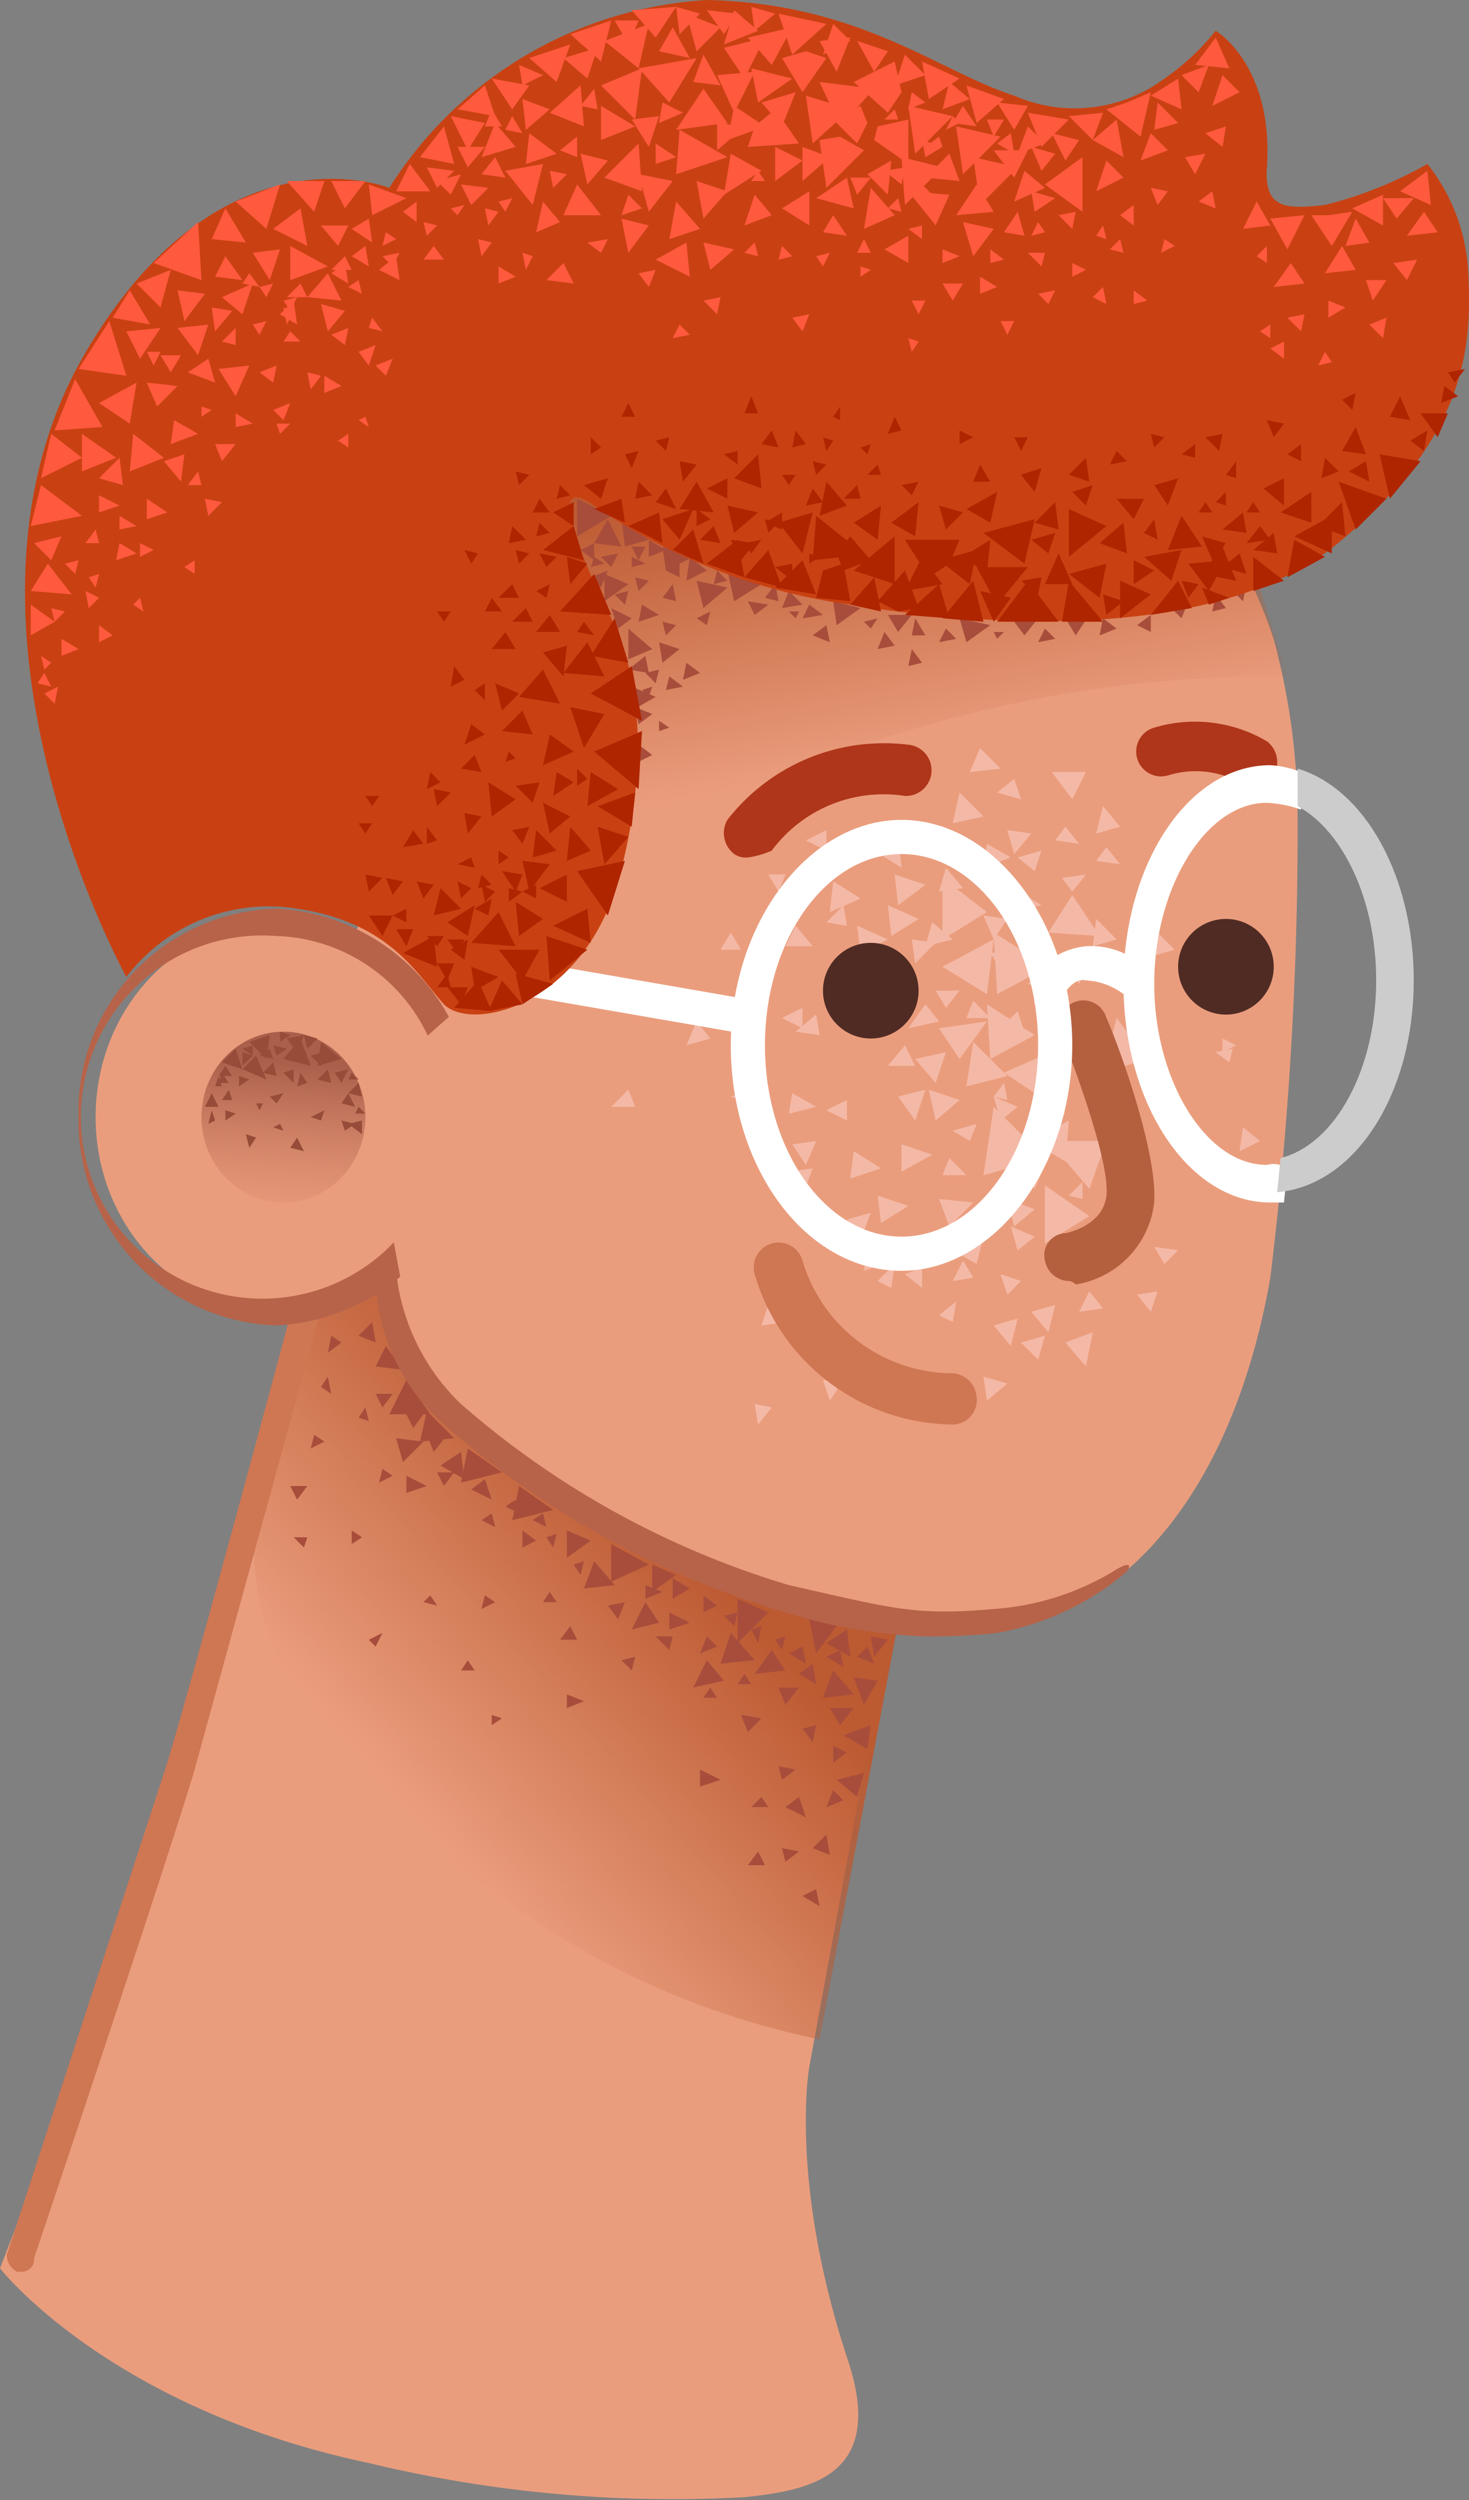 <svg id="_52" data-name="52" xmlns="http://www.w3.org/2000/svg" xmlns:xlink="http://www.w3.org/1999/xlink" width="43.018" height="73.183" viewBox="0 0 43.018 73.183">
  <rect x="0" y="0" width="43.018" height="73.183" fill="#808080" stroke="none"/>
  <defs>
    <linearGradient id="linear-gradient" x1="0.293" y1="0.72" x2="0.656" y2="0.343" gradientUnits="objectBoundingBox">
      <stop offset="0" stop-color="#bc5a32" stop-opacity="0"/>
      <stop offset="0.99" stop-color="#bc5a32"/>
    </linearGradient>
    <linearGradient id="linear-gradient-2" x1="0.5" y1="0.534" x2="0.358" y2="0.027" xlink:href="#linear-gradient"/>
    <linearGradient id="linear-gradient-3" x1="0.456" y1="1.16" x2="0.527" y2="0.094" gradientUnits="objectBoundingBox">
      <stop offset="0" stop-color="#cc7a5e" stop-opacity="0"/>
      <stop offset="0.92" stop-color="#aa5f4b"/>
    </linearGradient>
  </defs>
  <path id="Path_3956" data-name="Path 3956" d="M226.1,79.2l-7.5,24.5-2.2,5.7s3.2,4.1,10.8,5.7a37.971,37.971,0,0,0,11,1c1.9-.2,4.2-.6,3-4.1-1.7-5.2-1.1-8.5-1.1-8.5l2.7-14.7Z" transform="translate(-216.4 -43)" fill="#ea9d7d"/>
  <path id="Path_3957" data-name="Path 3957" d="M225,92.4a26.6,26.6,0,0,0,9.4,8.2,23.925,23.925,0,0,0,6,2.1l2.3-12.2L226.3,79.2l-.9,1.7-.7,2.8c-.3,0-2,5.2.3,8.7Z" transform="translate(-216.4 -43)" fill="url(#linear-gradient)"/>
  <path id="Path_3958" data-name="Path 3958" d="M217,109.5h-.1a.55.55,0,0,1-.3-.5l4.7-14.4c.9-3,3.6-13.1,3.6-13.1a.412.412,0,0,1,.8.2l-3.6,13.1c-.8,2.7-4.7,14.3-4.7,14.3A.366.366,0,0,1,217,109.5Z" transform="translate(-216.4 -43)" fill="#cf7653"/>
  <g id="Group_1604" data-name="Group 1604" transform="translate(8.5 38.7)">
    <path id="Path_3959" data-name="Path 3959" d="M228.9,85l.2.5.4-.5Z" transform="translate(-224.9 -81.7)" fill="#a84d3b"/>
    <path id="Path_3960" data-name="Path 3960" d="M228.9,84.3l-.2.9,1-.1Zm5.4,3.9v1.1l1.1-.5Zm-2.7-1.7-.2,1,1.2-.3Zm-1.5-1.1-.2,1,1.2-.3Z" transform="translate(-224.9 -81.7)" fill="#a84d3b"/>
    <path id="Path_3961" data-name="Path 3961" d="M228.3,83.4l-.5,1H229Zm7.4,7.1-.4-.6-.4.8Zm-1.3-1.1-.6-.7-.3.8Zm4.1,2.2-.7-.8-.3.9Zm2.9,1-.6-.7-.3.8Zm-5.2-3.5-.7-.3v.8Zm1.4,3.1-.5-.6-.4.8Zm-3.9-4.1-.7-.3v.8Z" transform="translate(-224.9 -81.7)" fill="#a84d3b"/>
    <path id="Path_3962" data-name="Path 3962" d="M238.9,90.2l-.9-.4v1.3Zm2,.4-.8-.2.2,1Zm1.2,1.6-.7-.1.3.8Zm-2.7-.3-.4-.6-.5.7Zm2.4,2.3.1-.7-.8.3Zm-.3,1.4.2-.7-.8.2Zm-1.7,0-.4.3.6.3Zm.4-3.9-.4.3.5.3Zm2.2-.7-.5-.1.1.6Zm-1.8,5.7-.4.4.5.2Zm-10-10.4-.4.3.6.3Zm-3.3-4.6-.4.4.5.2Zm10.1,9.5-.3-.3-.2.5Zm-2.9-.8.2-.5-.5.1Zm1.5.9.1-.4h-.5Zm2.1,1.9.2.5.4-.4Zm2.9-1.9-.4.2.5.3Z" transform="translate(-224.9 -81.7)" fill="#a84d3b"/>
    <path id="Path_3963" data-name="Path 3963" d="M241.2,90.7l-.6.4.7.4Zm-1.3.5-.4.2.5.3Zm.4,7.1-.4.2.5.3Zm-1-1.2.1.4.4-.3Zm-.1-2.4.1.4.4-.3Zm1.9,1-.3-.3-.2.5ZM227.2,91l.2.2.2-.4Zm1.8-1.3-.2.2.4.1Zm2.1,3.6-.3-.1v.3Zm-1-1.7-.2.3h.4Zm6.8,3.2v.5l.6-.2Zm-.9-4.6v.5l.6-.2Zm.1-1v.6l.5-.3Zm-7.8-3v.5l.6-.2Zm12,7.3-.4.1.3.4Zm-1.5,4.1-.2-.4-.3.4Zm.4-5.2.2.5.4-.5Zm1.5.6.3.5.4-.5Zm1.1-1.8-.3.3.5.2Zm-.6,3.1-.4-.2v.5Zm-11.3-8.8-.6.4.7.4Zm-2,.7-.3-.2-.1.4Zm-2-1-.3-.2-.1.4Zm-.6,3.1.1-.3H225Z" transform="translate(-224.9 -81.7)" fill="#a84d3b"/>
    <path id="Path_3964" data-name="Path 3964" d="M229.2,86.1l.2.4.3-.4Zm-1.2-1,.2.7.6-.6Zm-.3-2.7-.3.6.8.1Zm3.1,4.9-.3.2.4.2Zm.7-.4-.3.2.4.2Zm.8.4-.3.2.4.2Zm-1.4,2.6-.3-.2-.1.4Zm-6-3.4.2.4.3-.4Zm2.2-2.3-.2.3.3.1ZM227,88l-.3-.2v.4Zm.4-4.2.2.4.3-.4Zm.9.6.2.4.3-.4ZM226,83.3l-.2.3.3.2Zm.4-1-.3-.2-.1.5Zm5.3,5.5v.5l.4-.2Zm1.8.9-.3.1.2.3Zm-.8-.8-.3.1.2.3Zm6.7,3-.3.1.2.3Zm-1.4-.7-.4.1.3.3Zm-4.7.8-.2-.4-.3.4Zm5.6,4.9-.2-.3-.3.3Zm-6.2-6-.2-.3-.2.3Zm2.6-.5v.4l.5-.2Zm1.7.3v.5l.4-.2Zm1.7.9-.3.1.2.4Zm-1.3,2.1-.2-.3-.2.3Zm-4.4-.1V93l.5-.2Zm2-1.1-.4.1.3.3Zm3.4.8-.2-.3-.2.3Z" transform="translate(-224.9 -81.7)" fill="#a84d3b"/>
  </g>
  <path id="Path_3965" data-name="Path 3965" d="M250.4,55.2s2.9,4.7,3.4,6.9a20.1,20.1,0,0,1,.6,4.9,108.518,108.518,0,0,1-.8,13.4c-1,5.7-3.7,9.1-6.9,10.1s-9-1.1-12.9-3.1c-3.3-1.7-5.2-3.5-5.7-5.6-.5-2.2-1.5-5-1.5-5l.2-6.5,7.7-16.4Z" transform="translate(-216.4 -43)" fill="#ea9d7d"/>
  <path id="Path_3966" data-name="Path 3966" d="M230.6,73.3s5.8-6.5,9.5-7.9a37.066,37.066,0,0,1,14-2.6L253,59.3l-20.2-2.7-4.4,12.6Z" transform="translate(-216.4 -43)" fill="url(#linear-gradient-2)"/>
  <ellipse id="Ellipse_587" data-name="Ellipse 587" cx="5.3" cy="5.7" rx="5.3" ry="5.7" transform="translate(2.8 27)" fill="#ea9d7d"/>
  <path id="Path_3967" data-name="Path 3967" d="M224.5,81.8a6,6,0,0,1-5.8-6.1,5.938,5.938,0,0,1,5.8-6.1,6.108,6.108,0,0,1,0,12.2Zm0-11.4a5.316,5.316,0,1,0,4.9,5.3A5.07,5.07,0,0,0,224.5,70.4Z" transform="translate(-216.4 -43)" fill="#b76349"/>
  <ellipse id="Ellipse_588" data-name="Ellipse 588" cx="2.4" cy="2.5" rx="2.4" ry="2.5" transform="translate(5.9 30.2)" fill="url(#linear-gradient-3)"/>
  <path id="Path_3968" data-name="Path 3968" d="M230.3,72.1l-1.7,1.5-.7,5.6.3,1.6a5.288,5.288,0,0,0,2.6-3.9,14.063,14.063,0,0,0-.5-4.8Z" transform="translate(-216.4 -43)" fill="#ea9d7d"/>
  <path id="Path_3969" data-name="Path 3969" d="M243.4,90.9a15.834,15.834,0,0,1-4-.7,26.5,26.5,0,0,1-10-5.5,5.859,5.859,0,0,1-2-4.4c0-.2,0-.5.2-.5s.3.2.4.4a6.25,6.25,0,0,0,1.9,3.9,25.8,25.8,0,0,0,9.6,5.3c3.1.7,3.7.9,6,.7A7.836,7.836,0,0,0,249,89c.3-.2.6-.3.4,0a8.048,8.048,0,0,1-3.8,1.8,17.733,17.733,0,0,1-2.2.1Z" transform="translate(-216.4 -43)" fill="#b76349"/>
  <g id="Group_1605" data-name="Group 1605" transform="translate(17.9 21.9)">
    <path id="Path_3970" data-name="Path 3970" d="M243.8,75.8l.7-.6-.9-.3Zm-8.8-.4-.2-.5-.5.5Zm11.6,1,1,.6.1-1.2ZM244,71.3l1.3.8.2-1.6Z" transform="translate(-234.3 -64.9)" fill="#f4b9a6"/>
    <path id="Path_3971" data-name="Path 3971" d="M244,70.5l1.3-.8-1.3-1Zm3,8.9,1.3-.8-1.3-.9Zm1.3-1.6.5-1.4h-1.7Zm-4.8-2.9-.8.2.5.7Zm.6-1.1-.9.2.6.7Zm-.2,4.3.3.8.7-.7Zm.4,1.5.7.4.2-.8Zm4.1,2.4-.8.3.6.7Zm-3.3-17.1-.3.7.9-.1Zm.8,5-.7-.1.3.7Zm.7-2.5-.7-.1.2.7Zm-5.8,1.4-.1.9.9-.4Zm1.9-1.4-.7.5.8.5Zm-3.3,1.2h-.5l.3.5ZM247,82.1l-.7.2.5.5Zm-.8-.5-.7.2.5.6Zm-6-4.4-.7.1.4.7Zm1.7,1.3-.7.2.4.6ZM239.6,75l-.1.6.8-.2Zm3.6-.8-.3-.6-.5.6Zm7.3,5.8.4-.4-.7-.1Zm-2.8-2,.4.1v-.5Zm4.5-4.6v.4l.4-.2Zm-2.1,2.2.5.1-.2-.5Z" transform="translate(-234.3 -64.9)" fill="#f4b9a6"/>
    <path id="Path_3972" data-name="Path 3972" d="M252.4,74.1l.1-.4-.5.1Zm-14.6-3.8-.3.5h.6Zm6.5-3.2.9-.2-.7-.7Zm.9,10.3,1.8-.5-1.5-1.5Zm-1.4-6.8-.7-.1.1.7Zm-5.2,4.8v-.6l-.8.3Zm4-6.8.1.9.8-.6Zm-1.1,1.5.1.8.8-.4Zm.9-.6.1.9.8-.5Zm7.5-.9.7.3v-.8Zm-6,4.3-.4-.5-.5.7Zm3.4,8.3-.7.2.5.6Zm-3.1-4.3-.2.5h.7Zm.7,3.5-.3-.5-.3.6Zm1,.5.4-.4-.6-.2Zm.3-1.3.5-.4-.7-.3Z" transform="translate(-234.3 -64.9)" fill="#f4b9a6"/>
    <path id="Path_3973" data-name="Path 3973" d="M246.1,78.9l.6-.5-.8-.3Zm-.4-3.1.5-.4-.7-.3Zm-1.4.3.5.3.2-.5Zm6,4.7-.6.1.4.5Zm-3.2-5.6-.2.5.7-.1Zm1.6,6.1-.4-.5-.3.6Zm-3.5,2,.1.7.6-.5Zm-1.8-3.2-.5.2.5.4Zm-6.2-6.7-.4-.5-.3.7Zm6.7,8.1.4.2.1-.6Zm-1.8-1,.4.2.1-.7Zm-3.2.7-.2.6.7-.1Zm2.2,2.2h-.6l.2.6Zm-2.1.8-.5-.1.1.6Zm5.7-9.4,1.2-.3-1-1Zm-.9-2.8.3.5.4-.5Zm.1,1.1.6.9.8-1.1Zm3.4-2-.8.7,1.2.4Zm-7.4,2v-.6l-.6.3Zm6.3-.5-.4.4.6.2Zm-2.3-3.5.7-.1-.5-.6Zm4.5,1.6.7-.2-.6-.6Zm-4.9,0,.8-.2-.6-.5Zm5-3.3.7-.2-.5-.6Zm-2.4-1.6-.5.4.7.2Zm-5.5,2.1v-.6l-.6.3Zm.8,8.8-.1.8.9-.3Zm-1.1-.3-.7.1.4.6Zm1.5,3-.1.8.8-.3Zm1-2.9v.8l.9-.5Zm-.7,1.5.1.8.8-.5Zm-.9-2.2v-.6l-.6.3Z" transform="translate(-234.3 -64.9)" fill="#f4b9a6"/>
    <path id="Path_3974" data-name="Path 3974" d="M250.1,71l.7-.2-.6-.6Zm-2.6-2.3.3.4.4-.5Zm5.2,8,.6-.3-.5-.4Zm-10.8-8.9v-.6l-.6.3Zm4.2,1.2v.7l.8-.2Zm-.8-1.3-.1.7.8-.3Zm.5,6.7,1.2.8.4-1.5Zm2.9,0L250,74l-.9-1.2Zm-3.2.7.4.1-.1-.5Zm-.6-2.8-.2.5h.7Zm1.2-1.5-.7.1.4.6Zm2.2.3-.7.1.4.6Z" transform="translate(-234.3 -64.9)" fill="#f4b9a6"/>
    <path id="Path_3975" data-name="Path 3975" d="M245.6,72.1l1.5-.8-1.6-1Zm2.2-5.7.4-.8h-1Zm-1.1,11.4.3-.7h-.9ZM245.4,74l1.3-.7-1.4-.9Zm.8-5.9.5.4.2-.6Zm1.6,1.1-.7,1.1,1.5.1Zm1-1.4-.3.4.7.1Zm.7,4.3.4.4.2-.6Zm-1.9-4.9-.3.4.7.1Zm-8.9,5.9-.7.2.6.6Zm1-3-.3.6h.8Zm1.5,0-.1-.6-.5.5Zm-.8,3.2-.1-.6-.6.5Z" transform="translate(-234.3 -64.9)" fill="#f4b9a6"/>
  </g>
  <g id="Group_1606" data-name="Group 1606" transform="translate(16.9 14.6)">
    <path id="Path_3976" data-name="Path 3976" d="M243.2,61.1l-.1.5h.4Zm.2,1.3-.3-.4-.1.5Zm3.9-.7-.3-.3-.2.4Zm3.4-.9.3.3.2-.5Zm1.8-.5.3.3.1-.5Zm-.6.6.4-.1-.3-.4Zm-7.5.8-.3-.3-.2.4Zm4.7-.3-.4-.3-.1.5Zm-6.5.5-.3-.4-.2.5Zm-9.3-4.3v1.1l1-.6Zm6.2,2.7-.2.5.6-.1Zm-4.1-1.5v.5l.5-.2Zm-.2,1.9-.1.5.6-.2Zm.5,1.1.1.6.5-.4Zm4.8-.8-.4-.3-.2.4Zm.3-.4.1.7.7-.5Z" transform="translate(-233.3 -57.6)" fill="#a84d3b"/>
    <path id="Path_3977" data-name="Path 3977" d="M246.1,61.2l.3.4.4-.5Zm-3.7-.2.3.5.4-.5Zm-5.6-1,.2.8.7-.6Zm10.8,1.1.3.5.4-.6Zm-3.1,0,.2.7.7-.5Zm-6.2-.5.2.4.4-.3Zm-1.8,1.8-.1.5.5-.2Zm-.5.4-.1.4.5-.1Zm3.5-1.9.2.2.1-.2Zm2.2.3.2.2.2-.3Zm3.8.3.1.2.2-.2Zm-10,1.6-.3.1.2.2Zm.3-4.1.1.7.8-.4Zm-.1,3.6-.4.1.3.3Z" transform="translate(-233.3 -57.6)" fill="#a84d3b"/>
    <path id="Path_3978" data-name="Path 3978" d="M235.4,62.7l-.1-.5-.5.4Zm.5-3,.4.2v-.5Zm2.9.8.4.1-.1-.5Zm-3.9-1.2v.3l.4-.1Zm.9,1.2.4.1-.1-.5Zm-.1,3.6v.3l.3-.1Zm-.9-3.8-.4.1.3.3Zm.1,2.8v.7l.7-.4Z" transform="translate(-233.3 -57.6)" fill="#a84d3b"/>
    <path id="Path_3979" data-name="Path 3979" d="M235.1,64.2l.4-.3-.5-.2Zm0-3.9.3-.3-.4-.1Zm-.6,1.1.4-.3-.6-.3Zm2.3-.3.3.2.1-.4Zm-1.7,4.2.4-.2-.4-.3ZM234,67.5l.4-.2L234,67Zm.6-9.3.1.8.7-.2Zm-.9,1.7.3.3.2-.5Zm4-.2.2.9.8-.5Zm-3.7-.4.3.3.2-.4Zm6.2,2.3.5.2-.1-.5Zm9.5-.3.4.2V61Zm-14.9,1,.7-.3-.7-.6Zm-.6-4.1-.4.7.8.1Z" transform="translate(-233.3 -57.6)" fill="#a84d3b"/>
    <path id="Path_3980" data-name="Path 3980" d="M236.2,61.3l-.4-.1.1.4Zm-2.4-2.4-.4.2.4.3Zm3.6.8-.1.4.4-.1Zm-2.6.4-.7-.3v.8Z" transform="translate(-233.3 -57.6)" fill="#a84d3b"/>
    <path id="Path_3981" data-name="Path 3981" d="M235.3,59h-.4l.2.4Zm-1.5.3-.1.3.4-.1Zm3.3.4-.5-.4-.1.7Z" transform="translate(-233.3 -57.6)" fill="#a84d3b"/>
  </g>
  <g id="Group_1607" data-name="Group 1607" transform="translate(6 30.2)">
    <path id="Path_3982" data-name="Path 3982" d="M227,76.2v-.4l-.4.1Zm-1.7-2.9-.5.1.3.4Z" transform="translate(-222.4 -73.2)" fill="#964c38"/>
    <path id="Path_3983" data-name="Path 3983" d="M225.2,73.4l-.5.6.8.2Zm-.9-.1-.6.2.5.5Zm2.6,1.4-.3.3.4.1Zm-.9-.4-.3.3.4.1Z" transform="translate(-222.4 -73.2)" fill="#964c38"/>
    <path id="Path_3984" data-name="Path 3984" d="M226.6,75l-.2.3.4.1Zm-2.2-.9-.3.3.4.1Z" transform="translate(-222.4 -73.2)" fill="#964c38"/>
    <path id="Path_3985" data-name="Path 3985" d="M223.9,73.9l-.4.4.7.3Zm1.6,1.8.3.1.1-.3Zm1.2-1.3-.1.2h.3Zm.2,1-.1.2h.3Z" transform="translate(-222.4 -73.2)" fill="#964c38"/>
    <path id="Path_3986" data-name="Path 3986" d="M223.3,73.7l-.4.4.6.2Zm.8,1.6h-.2l.1.2Zm.6.8-.1-.2-.2.1Zm.7-2.4.3-.3-.4-.1Zm-1.1,0-.3.2.4.1Zm-.5.2-.3-.1v.4Z" transform="translate(-222.4 -73.2)" fill="#964c38"/>
    <path id="Path_3987" data-name="Path 3987" d="M223.8,73.9v-.3l-.3.1Zm2.4.5.2.3.2-.4Zm-.4-.9-.1.7.7-.2Z" transform="translate(-222.4 -73.2)" fill="#964c38"/>
    <path id="Path_3988" data-name="Path 3988" d="M225.5,73.9l.3.3.1-.4Zm-2.4,1-.2.3h.3Zm1.8-1.6-.3-.1v.3Zm-.6,1.8.2.2.2-.3Zm.8,1.2-.2.3.4.1ZM223,74.2l-.2.3h.4Z" transform="translate(-222.4 -73.2)" fill="#964c38"/>
    <path id="Path_3989" data-name="Path 3989" d="M223.9,76.3l-.3-.1.1.4Zm-1.1-1.6h.3l-.2-.3Z" transform="translate(-222.4 -73.2)" fill="#964c38"/>
    <path id="Path_3990" data-name="Path 3990" d="M222.5,75.9l.2-.1-.1-.3Zm.2-1.1h.2l-.1-.3Zm.7-.3v.3l.3-.2Zm-1,.9h.4l-.2-.4Zm.6.1v.3l.3-.2Zm2-1.2-.3.1.3.3Zm1.4,1.5.1.3.3-.2Zm-2-2.2.1.3.3-.2Zm1,1.1-.2-.3-.1.4Z" transform="translate(-222.4 -73.2)" fill="#964c38"/>
  </g>
  <path id="Path_3991" data-name="Path 3991" d="M238.3,68.1a.6.6,0,0,1-.4-.1.775.775,0,0,1-.2-1,5.812,5.812,0,0,1,5.3-2.2.752.752,0,0,1-.1,1.5,4.073,4.073,0,0,0-3.9,1.6,2.544,2.544,0,0,1-.7.2ZM253.1,66a.6.6,0,0,1-.4-.1,2.708,2.708,0,0,0-2.1-.2.728.728,0,0,1-.4-1.4,4.149,4.149,0,0,1,3.3.4.775.775,0,0,1,.2,1,.864.864,0,0,1-.6.3Z" transform="translate(-216.4 -43)" fill="#af361a"/>
  <g id="Group_1608" data-name="Group 1608" transform="translate(24.1 26.9)">
    <circle id="Ellipse_589" data-name="Ellipse 589" cx="1.4" cy="1.4" r="1.4" transform="translate(0 0.7)" fill="#4f2b23"/>
    <circle id="Ellipse_590" data-name="Ellipse 590" cx="1.4" cy="1.4" r="1.4" transform="translate(10.4)" fill="#4f2b23"/>
  </g>
  <path id="Path_3992" data-name="Path 3992" d="M247.7,80.5a.73.73,0,0,1-.7-.6.641.641,0,0,1,.6-.8s1.1-.2,1.2-1.1-.8-3.4-1.3-4.7a.7.7,0,1,1,1.3-.5c.2.4,1.5,3.8,1.4,5.4a2.747,2.747,0,0,1-2.3,2.4.31.31,0,0,0-.2-.1Z" transform="translate(-216.4 -43)" fill="#b4603f"/>
  <path id="Path_3993" data-name="Path 3993" d="M244.3,84.7h0a6.1,6.1,0,0,1-5.8-4.4.728.728,0,0,1,1.4-.4,4.6,4.6,0,0,0,4.4,3.3.751.751,0,0,1,.7.7.713.713,0,0,1-.7.8Z" transform="translate(-216.4 -43)" fill="#cf7653"/>
  <g id="Group_1609" data-name="Group 1609" transform="translate(14.16 24)">
    <path id="Path_3994" data-name="Path 3994" d="M242.8,80.2c-2.8,0-5-3-5-6.6s2.3-6.6,5-6.6,5,3,5,6.6S245.5,80.2,242.8,80.2Zm0-12.2c-2.2,0-4,2.5-4,5.6s1.8,5.6,4,5.6,4-2.5,4-5.6S245,68,242.8,68Z" transform="translate(-230.56 -67)" fill="#fff"/>
    <path id="Path_3995" data-name="Path 3995" d="M247.5,72.2l-.9-.5a2.108,2.108,0,0,1,1.6-1,2.279,2.279,0,0,1,1.7.6l-.6.8a1.986,1.986,0,0,0-1.1-.4C247.8,71.6,247.5,72.2,247.5,72.2Zm-16.94-.26.17-1,7.5,1.3-.17,1Z" transform="translate(-230.56 -67)" fill="#fff"/>
  </g>
  <path id="Path_3996" data-name="Path 3996" d="M227.8,48.5s-5-2-9,5c-4.4,7.8,1.3,18.1,1.3,18.1a5.231,5.231,0,0,1,5-2c2.7.4,3.5,1.9,4.3,2.8.8.8,4,.1,5.1-3.6.8-2.9.8-5.7-.2-7.7s-1.9-4.3-.5-3.3a17.54,17.54,0,0,0,7.5,2.9c3.7.6,10.8,1.2,14.4-1.9,3.6-3,3.8-5.6,3.7-7.7a5.546,5.546,0,0,0-1.2-3.3,11.924,11.924,0,0,1-3,1.2c-1,.1-1.8.2-1.7-1.1.2-3-1.5-4-1.5-4a6.933,6.933,0,0,1-1.5,1.4,4.406,4.406,0,0,1-4.4.5c-2.2-.7-4.5-2.7-9-2.8a11.838,11.838,0,0,0-9.3,5.5Z" transform="translate(-216.4 -43)" fill="#c94112"/>
  <g id="Group_1610" data-name="Group 1610" transform="translate(0.9 0.2)">
    <path id="Path_3997" data-name="Path 3997" d="M248.8,46.2l1,.8.3-1.3-.7.3Zm-9.6-2.8.4,1.2,1-.9Zm12.8.7-.6.8,1,.1Zm-3.9,3.5-1.1.8,1.1.8Zm-3.5-1.5-.3.5.7.1Zm-8.5-2.3-.4.7.9.2Zm.9.8-.3.8.8.1Zm-1.9.4.9,1,.8-1.3Z" transform="translate(-217.3 -43.2)" fill="#ff593e"/>
    <path id="Path_3998" data-name="Path 3998" d="M238.5,45.1l-1.1.1.5,1.1Zm-4.4-.9,1,.8.3-1.3ZM249.6,49l-.4.3.4.3ZM246,46.9l-.4.3.5.3Zm.9,1.1.4-.5-.7-.2Zm5,.6-.4.3.5.2Zm-1.3-1.2-.5-.5-.3.8Zm2.1-1.7-.5-.5-.3.9Z" transform="translate(-217.3 -43.2)" fill="#ff593e"/>
    <path id="Path_3999" data-name="Path 3999" d="M247,48.5l-.6-.5-.3.9Zm2.3-.3-.5-.5-.3.9Zm-2.3-1-.5-.5-.3.8Zm-.9-.4.4-.7-.9-.1Zm-2.6-1.6-.6-.6-.3.9Zm1.3.7-.6-.5-.2.8Zm-6.2-2-.7-.6-.3,1Zm-1.8.6.7-.7-1-.4Zm4.5-.3-.5-.5-.3.9Zm-3-.1.7.8.6-1.1Z" transform="translate(-217.3 -43.2)" fill="#ff593e"/>
    <path id="Path_4000" data-name="Path 4000" d="M237.6,44.4l.6.9.6-1.2Zm.8.6.2,1,1-.7ZM251,46.2l-.1-.9-.8.5Zm-4.5.1.4,1,.8-.8Zm-1.8-.8.3,1.1.8-.7Zm-1.3-.7.2,1.1.9-.6Zm-8.5-1.5.7.8.6-.9Zm4.2.1-.7-.2.1.7Z" transform="translate(-217.3 -43.2)" fill="#ff593e"/>
    <path id="Path_4001" data-name="Path 4001" d="M236.9,43.4l-.7-.2.1.8Zm-1.8.2h-.7l.4.7Zm13.6,7.8-.3.3.4.2Zm2.1-1.2-.3-.2-.1.4Zm-.7-1.7.2.5.3-.4Zm-4.8-2,.2.5.3-.5Zm3.9,3.5-.3.3.4.1Zm-10.7.1-.3.3.4.1Zm10.6-3.6-.7.6.9.5Zm-.9,4.4-.4-.2v.4Zm.3-1,.3.1-.1-.4Zm-2.7-.1.6.1-.2-.7Z" transform="translate(-217.3 -43.2)" fill="#ff593e"/>
    <path id="Path_4002" data-name="Path 4002" d="M248.4,47.1l.3-.8-1,.1Zm-3,3.2v.4l.4-.1Zm2.2-2.6.4-.6-.8-.2ZM242,45.1l.4-.6-.9-.3ZM237.6,44l.4-.6-.9-.1Zm12,7.5v.4l.4-.1Zm-2.3,0-.5.1.3.3Zm-7.2.7-.5.1.3.4Zm6,.2h-.4l.2.4Zm5-4.8.3.5.3-.6Zm-6.8,4.2.3-.5H244Zm-3-7.7-.9.1.5.9Zm4.8,4.1.4-.8h-1Zm-6,.4-.8.5.8.5Zm2.9,1.3-.7.4.7.4Zm-2.7.6.2.3.2-.4Z" transform="translate(-217.3 -43.2)" fill="#ff593e"/>
    <path id="Path_4003" data-name="Path 4003" d="M238.6,48l-.2.3h.4Zm3.3,2.9-.3-.1v.3Zm-1.1-1.6-.3.5.7.1Zm2.5,3.7-.3-.1.1.4Zm-5.4-6.9-.2,1,1.1-.4Zm-.9,4,.2.8.7-.6Zm5.6-5.3-1.2.6,1,.9.4-.6Zm-1,1.3-.8.4.7.7.3-.6Z" transform="translate(-217.3 -43.2)" fill="#ff593e"/>
    <path id="Path_4004" data-name="Path 4004" d="M241.7,47.4,241,47l-.6.1.2,1.4Zm-5.2,2.7-.9.5,1,.5Zm5.5-4.5-1.6-.2.6,1.3Zm-1.4-.9-.6-.2-.7.2.6,1Zm5.1,2.3-1.3-.3.2,1.4Z" transform="translate(-217.3 -43.2)" fill="#ff593e"/>
    <path id="Path_4005" data-name="Path 4005" d="M246.2,47.9l-1.3-.3.2,1.4Z" transform="translate(-217.3 -43.2)" fill="#ff593e"/>
    <path id="Path_4006" data-name="Path 4006" d="M245.5,49.2l-.5-.8-.6.9Zm-5.7-2-.7-1-.6.5-.2.6Zm-1.1.8-.9-.5-.2,1.2Zm-1-1.4-.7-1-.8,1.2Zm6.1,3,.4-.9-1.2-.1Zm-2.1.1.9-.4-.7-.8Zm8.5-2.9.7-.2-.6-.6ZM236,50l.9-.3-.7-.8Z" transform="translate(-217.3 -43.2)" fill="#ff593e"/>
    <path id="Path_4007" data-name="Path 4007" d="M232.1,49.8l.7-.3-.5-.6ZM251,45.2l.5.5.3-.8Zm-9.6,3.9-.2-.9-.9.6Zm-.1-2.9-1.3-.4.2,1.4Zm3,.2-1.3-.3.2,1.4Zm-.3,1.5-1.2-.3.1,1.4Zm-1.5-.2-.7.4.6.6Zm-2.9,2.8-.3-.3-.1.4Z" transform="translate(-217.3 -43.2)" fill="#ff593e"/>
    <path id="Path_4008" data-name="Path 4008" d="M239,49.3l-.5-.6-.3.9Zm2.3-1.1.2.5.4-.5Zm1.8-2.5-.1.5.5-.2Zm1.4,2.6-.3-.8-.7.7Zm-3.8-.7-.8-.3v1Z" transform="translate(-217.3 -43.2)" fill="#ff593e"/>
    <path id="Path_4009" data-name="Path 4009" d="M239.9,47.7l-.8-.4v1Zm-1.8-.9-.7-.3v.9Zm5.9.5-.1-.3-.4.3Zm1.1,3.8v.5l.5-.2Zm-1.6.7h-.4l.2.4Zm.5-1.5v.4l.5-.2Zm-1.2-1.9.1-.5-.6.1Zm.2-1.9-.9.2-.1.4,1,.7Zm-.4-.3-.3.3h.4Zm.8,2.2-.2.3h.5ZM241.7,50l-.2.4h.4Zm2.8-3.4-.2-.2-.2.4Zm3.3,3.1.1-.5-.5.1Zm-.9,1.1.1-.4h-.5Zm-9.5,1.4.1-.5-.5.1Zm9.2-3.6.1.6.6-.4Z" transform="translate(-217.3 -43.2)" fill="#ff593e"/>
    <path id="Path_4010" data-name="Path 4010" d="M238.7,46l.6.7.4-1Zm4.7,1.1.1.5.5-.3Zm3.6,2.7-.2-.3-.2.4Zm-10.4,3-.3-.3-.2.4Zm6.8-3.2-.4.1.4.3Zm-.6-.4-.1-.4-.3.3Zm-21.9,1.5,1.4.5-.1-1.7Zm14.7.2-.5.1.3.4Zm-3.3-3.1-1.1.2.8,1Zm-2.9,2.8-.3-.4-.3.4Zm3.8.7-.3-.6-.5.5Zm-8.3-1.1v1l1.1-.4Zm9.1-4.1v1l1-.4Zm1.8-.1-.1.6.7-.3Zm-.2,1.2v.6l.6-.2Zm-17,6.9-.6,1.5,1.4-.1Zm-.7,1.6-.3,1.3,1.2-.6Zm2.8,1.9v.6l.6-.2Zm-1.4-.1V58l.6-.2Zm9.1-9.7-.4.8h1Zm-1.7,3.1-.2-.4-.4.4Zm-.3.9L226,51l-.6.7Zm6.9-3.4-.4.9H234ZM231,50.8v.5l.5-.2Z" transform="translate(-217.3 -43.2)" fill="#ff593e"/>
    <path id="Path_4011" data-name="Path 4011" d="M223.3,55.1v.4l.5-.1Zm-.4,2.6-.5-.1.1.5Zm-2.6-2-.1,1.1,1-.4Zm-1.5,0v1.1l1-.4Zm1.1,3.2-.1.5.6-.2Zm16.4-12.1-.1,1.3,1.5-.5Zm-2.2,1.4,1.1.4-.1-1.4Zm-1.6-1.9,1,.4-.1-1.2Zm3.2.1-.8.1.5.8ZM221.9,57.2h.4l-.1-.4Zm.4-2.3v.3l.3-.2Zm4.3.8-.3.2.3.2Zm-4.5,3.7-.3.2.3.2Zm-1.6,1.1-.2.2.3.2Zm4-5.1.1.3.3-.3Zm-1.8.6.2.5.4-.5Zm4.4-.8-.2.1.3.2Zm8.1-6.1-.4-.4-.2.6Zm16.5-2.2.5.4.1-.6Zm3.1,2.4.6.9.6-1-.7.1Zm3.4-1.3-.8.6.9.4Zm-3.6,4.2-.5.1.4.4Zm2.4.1-.5.2.4.4Zm-.9-1.4-.4-.7-.5.8Zm2.4-1.1-.4-.6-.5.7Zm-3.9,1.5-.4-.6-.5.7Zm-1-1.7-.4-.7-.4.8Zm3.3,0v-.9l-.9.4Zm-1.5,4-.2-.3-.2.4Zm-.1-1.8v.5l.5-.3ZM254,53l-.4.2.4.3Zm.6-3.7-1,.1.5.9Z" transform="translate(-217.3 -43.2)" fill="#ff593e"/>
    <path id="Path_4012" data-name="Path 4012" d="M253.3,52.7l.3.2v-.4Zm-.1-2.2.3.2v-.5Zm3.2.7.2.6.4-.6Zm-.6-1,.7-.1-.4-.7Zm1.1-1.4.4.6.5-.6Zm.3,1.9.4.5.3-.6Zm-30-2.3.1.9,1-.5Zm-6.1,5,.3.5.3-.5Zm-1-.7.4.8.6-.9Zm.3-1.4.7.7.3-1.1Zm11-4.9-.2.4.5.1Zm-.6-.2-.2.5h.5Zm5.3,2.1-1-.2.3,1.1Zm-.7,1.3-.8-.2.2,1Zm10.1.1-.9-.2.3,1Zm-14.1-3.5.5-.7-1.1-.2Z" transform="translate(-217.3 -43.2)" fill="#ff593e"/>
    <path id="Path_4013" data-name="Path 4013" d="M231.5,47.3l-.6-.7-.4,1Zm-.6-.9-.3-.9-.8.7Zm-.8,1,.5-.8-1-.2Zm3.3-1.3.5.1-.1-.6Zm-.9.1-.8-.3.1.9Zm-.9-1.3.1.6.6-.3Zm3.6.1-1.2.5,1,1ZM219.9,58.1v.4l.5-.1Zm1.2-4.8h-.4l.2.4Zm-2.4,6.1-.4.1.3.3Zm.6-.5-.1-.4-.3.4Zm0-4.1.9.6.2-1.2Zm3.6-1.8.4.1v-.5Zm-2.7-1.5-.5.8,1.1.2Zm1.3,3.8-.1.7.8-.3Zm.9-3.7-.8-.1.2.9Zm1.3,2.1-.9.1.5.8Zm-1.2-1.2-.9.1.6.8Zm2.1-2.2-.8.1.5.8Zm-5.9,3.5,1.4.2-.5-1.6Zm-1.1,3.4-.3,1.2,1.5-.3Zm4.2-.9-.6.2.5.6Zm-2.5.7.7.2-.1-.8Zm1.2,1.9v.4l.4-.2Zm-1.2.9-.3.1.2.3Zm8.7-9.3-.5.4.6.3Zm-.8-1.1-.5.3.6.4Zm-2-.3-.8.6,1,.5Z" transform="translate(-217.3 -43.2)" fill="#ff593e"/>
    <path id="Path_4014" data-name="Path 4014" d="M228.6,48.9l-.4.3.4.3Zm-2.1,1.8-.4.3.5.3Zm1.1-.2.3.3.2-.4Zm-6.9,3.7.3.7.6-.6Zm3.1-1.7.2.3.2-.4Zm7.2-3.6.2.3.2-.4Zm-1.4.2.2.2.2-.3Zm-.4-.8.4.4.3-.6ZM224,51.4l.2.3.2-.4Zm3.1-1.2-.4.3.5.3Zm-.8,0,.3-.6h-.8Zm-.7-1,.3-.9h-1.1Zm2.4.8-.3-.2-.1.4Zm-1.1,1.2-.3.2.4.2Zm-1.5-.3-.3-.3-.1.5ZM219,60.8l.3-.3-.4-.2Zm-1.3,1.8.2-.2-.3-.2Zm.3-1.4.3-.3-.4-.1Zm-.3,2.1.3.3.1-.5Zm.5-1.1.5-.2-.5-.3Z" transform="translate(-217.3 -43.2)" fill="#ff593e"/>
    <path id="Path_4015" data-name="Path 4015" d="M219.3,61.8l.4-.2-.4-.3Zm-1.9-2.9.5.5.3-.7Zm.4.6-.5.8,1.2.1Zm-.5,1.2v.9l.7-.4Zm.4,2-.2.3.4.1Zm5.2-11,.6.5.3-.9Z" transform="translate(-217.3 -43.2)" fill="#ff593e"/>
    <path id="Path_4016" data-name="Path 4016" d="M223,49.1l-.4.9,1,.1Zm.7,1.9-.2.3.5.1Zm-.7-.5-.3.6.8.1Zm3.5,1.6-.7-.2.2.8Zm-3.3,0-.6-.1.1.7Zm11-4.4-.8-.2.2.9Zm-1.4-.3.5.2V47Zm.3-3.4.9.8.3-1.2Zm-1.2,2.9-.1.9.9-.3Zm0-2.2.8.7.4-1.1Zm-3.2,2.9,1,.2-.3-1.1Zm4.3.5-.5-.1.1.5Z" transform="translate(-217.3 -43.2)" fill="#ff593e"/>
    <path id="Path_4017" data-name="Path 4017" d="M232,50.5l-.3-.1.1.5Zm-7,1.6-.3-.1.1.5Zm1.1-3.8.4.8.6-.8Zm6.8-3.6.7.6.3-.9Zm-9.6,4.2.9.8.4-1.3Zm3.6,4.4.3.4.2-.6Zm6.7-3.2.4.3.2-.4Zm-3.7-1.7.3.6.5-.5Zm1-.8-.4.5.7.1Zm-1.1-.3.3.6.5-.6Zm-.9.6.3.6.5-.5Zm.3,1.7-.4-.1.1.4Zm1.6.5-.4-.1.1.5Zm-3.4,3.6.3.3.2-.5Zm-.1-1.4-.1.3.4.1Zm-1.9-.6-.2-.4-.4.4Z" transform="translate(-217.3 -43.2)" fill="#ff593e"/>
    <path id="Path_4018" data-name="Path 4018" d="M225.9,54v.5l.5-.2Zm-.9-2.2-.4.4.5.3Z" transform="translate(-217.3 -43.2)" fill="#ff593e"/>
    <path id="Path_4019" data-name="Path 4019" d="M224.7,51.8l.2.3.2-.4Zm-2.2,1.7-.6.4.8.3Zm1.5.4.4.3.1-.5Zm2.1-1.1.4.3.1-.5ZM224.4,55l.3.3.2-.5Zm.5-2.3-.2.3h.5Zm12.8-4.1-.9-.3.2,1.1Zm-6.7.6-.4-.1.1.5ZM225.8,54l-.4-.1.1.5Z" transform="translate(-217.3 -43.2)" fill="#ff593e"/>
  </g>
  <g id="Group_1611" data-name="Group 1611" transform="translate(10.5 10.8)">
    <path id="Path_4020" data-name="Path 4020" d="M238.1,59.4l.4-.5-.7-.1Zm7.4,1.8.5-.7-.9-.2Zm1.9,0-.9-1.2-.9,1.2Zm-3.4-.1,1.2.1-.3-1.2Zm-7.2-2.7.4-.2-.4-.3Zm-.9-1.1-.3.4.6.2Zm-2.4-.1.5.4.2-.6Zm2.3,1,.5.6.4-.9Z" transform="translate(-226.9 -53.8)" fill="#af2500"/>
    <path id="Path_4021" data-name="Path 4021" d="M236.7,58.5l-.6.6.9.4Zm7.5,2.6-.3-1-1,.9Zm-6-1.2-.2-1.1-.9.7Zm2.1.5-.4-1-.8.8Zm-6.6-4.1.3-.2-.3-.3Zm3.8,2.6-.2-.5-.4.4Zm7-2.9.4-.2-.4-.2Zm-8.9-.1.3.3.1-.4Zm1.2.7-.5-.1.1.6Zm1.2,0v-.4l-.4.1Zm-3.4-1.4h.4l-.2-.4Zm7.8.5.4-.1-.2-.4Zm-4.2-.6h.4l-.2-.5Zm.8.5-.3.4.5.1Zm2.3,5.1.9.2-.2-1Zm-4.5-3.6-.5.8,1,.1Zm5.4-.2-.1-.3-.3.3Zm1.9,1.6.5-.5-.7-.2Zm-2.5-2.4.2.2.1-.3Zm-.8-.9.2.1v-.4Zm4,4.9.2-1-1.1.3Zm-4.5.4,1,.1-.2-1.1-.6.2Z" transform="translate(-226.9 -53.8)" fill="#af2500"/>
    <path id="Path_4022" data-name="Path 4022" d="M241.1,59.7l.8-.3-.6-.7-.4.5Zm1,.9.6.3.6-.1-.4-1.1Zm.8-1.8.7,1.1.6-.4.3-.7Zm1.8-.9.7.4.2-.9Zm.3,1.7.6,1.1.9-1.1Zm-6.1-.5-.7.8,1.1.3Zm1.3-1.1-1,.3.7.9Zm6.7-1.3-.6.2.4.5Z" transform="translate(-226.9 -53.8)" fill="#af2500"/>
    <path id="Path_4023" data-name="Path 4023" d="M250.9,57l-.7.2.4.6Zm-9.5,2.7,1.2.4V58.7Zm-6.6-1.3,1,.5-.1-.9Zm5.6-.3.8-.3-.6-.7Zm2.4-.9.3.3.2-.4Zm-1.2.4-.1-.4-.4.4Zm-2,2.4v-.5l-.5.1Zm-1.9-2.2.2.8.7-.6Z" transform="translate(-226.9 -53.8)" fill="#af2500"/>
    <path id="Path_4024" data-name="Path 4024" d="M241.4,58.3l.7.5.1-1Zm1.1,0,.7.4.1-1Zm2.1,1,.7.5.1-1Zm-5.8-1.1.1.4.3-.3Zm1.4-.9-.2.5.5-.1Zm0,2.1.9-.1.2-.4-1-.8Z" transform="translate(-226.9 -53.8)" fill="#af2500"/>
    <path id="Path_4025" data-name="Path 4025" d="M240.1,59.5l.3-.2-.3-.1Zm-.6-2.3.2-.3h-.4Zm1.1-1,.2-.3-.3-.1Zm-2.4,2.7.2.3.3-.4Zm-3.1-1.8-.1.5.5-.1Zm2.6.5V57l-.6.3Zm6.3,2.5-.6-.8-.5,1Zm-4.7-1.6V58l-.5.3Zm-4.6-2.2.2.4.2-.5Zm11.4-.5.2.4.2-.4Zm-6.5.3.4-.1-.3-.4Zm.6.4.1.4.3-.3Zm-5.5,11.7-1.4.3.9,1.3Zm10.2-11.1h.5l-.3-.5Zm5.7,2,1-.1-.6-.9Zm2.9-3.8.2.5.3-.4Zm-3.4.4.1.4.3-.3Zm-18.6,15-.5-1-.8.9Zm17.1-10.2.2-1-1.1.3Zm-1.8-.1.1-.5-.6.1Zm.3-1.2.2-.6-.7.2Zm-11.9,4.9-.3-1.6-1.2.8Zm-.4-1.7-.4-1.3-.7,1.1Zm-3.3-.4-.3-.5-.4.5Zm1.3-.5-.3-.5-.4.5Zm-3.6,9.8-.1-.9-.9.5Zm.4-.5.4.3.1-.6Zm-.1-.8.6.4.2-.9Zm20.1-11.8.3-.6h-.8Zm2.5-2,.1-.5-.5.1Zm-21.6,9.4-.2-.5-.4.4Zm-.9-2.5.4-.2-.3-.4Z" transform="translate(-226.9 -53.8)" fill="#af2500"/>
    <path id="Path_4026" data-name="Path 4026" d="M232.8,63.6l-.5-1-.7.8Zm1.3-.8-.5-1-.7.9Zm-2.5-2.3-.2-.4-.4.4Zm14.8-1,.3-1.3-1.5.4Zm2.4-1.1-1.1-.5v1.4Zm1.3,2-.9-.4v1.1Zm5.1-1.1-.9-.5-.2,1.1Zm-8.2.8h.8l-.4-.9ZM230.6,63l-.3.2.3.3Zm.9,2.2-.2-.2-.1.3Zm-4.2,1.4.2-.3h-.4Zm2.1-5.4.2-.3h-.4Zm.8-1.7.2-.3-.4-.1Zm-.9,6.4-.3-.3-.1.5Zm1.3-1.4-.4-.3-.2.6Zm-3.5,2.9.2-.3h-.4Zm20.7-10,.4.4.2-.6Zm-17,15.2-.4-.9-.7.8Zm2.4-6.7-.5-.3-.1.7Zm1.3.2-.8-.5-.1,1Zm.3,1.4-.9-.3.2,1.1Zm16.4-7,.3-.4L251,60Zm.6.2.6-.2-.8-.3Zm-5.1-2.4.7.2-.1-.8Z" transform="translate(-226.9 -53.8)" fill="#af2500"/>
    <path id="Path_4027" data-name="Path 4027" d="M247.7,56.9l.6.2-.1-.7Zm-9.8.1.8.3-.1-1Zm13.3,2.5.6.8.5-.9Z" transform="translate(-226.9 -53.8)" fill="#af2500"/>
    <path id="Path_4028" data-name="Path 4028" d="M252.2,59l-.6.8,1,.2Zm-2.9,1.6-.6-.2.1.6Zm.8.4,1.2-.2-.4-.8Zm-2.6.2h1.2l-1-1.2Zm-15.5,0-.2-.4-.4.4Zm1.3,4.8.3-.2-.3-.3Zm-.9-6.4.3-.3-.5-.1Zm-.3.7.3.2.1-.4Zm2,3.6-1-.2.4,1.2Zm-2.2,3.3-.5.1.3.4Zm3,0,.1-1-1.1.4ZM232,64.5l-.3-.7-.6.6Zm1,3.7.7-.3-.6-.7Zm-2.2-1.3.7-.5-.8-.5Zm1.7.5.6-.5-.8-.4Zm-.9,3,.7-.5-.8-.5Zm3.6-6-1.4.6,1.3,1.1Zm-.9-3.4-.5-1.2-1,1.1Zm-3.2,2.8.5-.5-.7-.3Zm1.9-1.9-.7.2.6.7Zm-1.9-1-.3-.4-.2.4Zm.5-1.4.3-.3-.4-.1Zm-4,10.9.3-.6h-.7Zm2.3,2,.2-.5h-.6Zm1.8-.7.5-.9H231Zm-3.4-1,.2-.5H228Zm1.5.2.2-.4h-.5Zm.4-1.9-.4-.2.1.5Zm3-4-.7-.5-.2.9Zm-1.9,3.1-.3-.2v.4ZM251.9,58l-.2-.3-.2.3Zm1.4,0-.2-.3-.2.3Zm.3.8-.3-.4-.4.5ZM231.7,69.1l-.4-.1v.4Zm-2.2,2.6.2-.5h-.5Zm.7-.4.1.7.7-.4Z" transform="translate(-226.9 -53.8)" fill="#af2500"/>
    <path id="Path_4029" data-name="Path 4029" d="M231.5,71.5l.2.9.9-.6Zm-2.3.4h.4l-.1-.4Zm0-1.2.2-.3h-.5Zm1.5-.4h.4l-.2-.4Zm.7-11.9-.1.5.5-.1Zm1.4-1.2-.1.4.4-.1Zm-.6,1.1-.1.4.4-.1Zm-.3-1.4-.4-.1.1.4Zm.3.7-.2.4h.5Zm1.3,3.6-.2.3.5.1Zm.1-1.7-.6-.2.1.8Zm-.1-.1-.3-1-.9.7Z" transform="translate(-226.9 -53.8)" fill="#af2500"/>
    <path id="Path_4030" data-name="Path 4030" d="M233.2,58.4v-.7l-.6.3Zm-.7,9.9-.8-.1.2.9Z" transform="translate(-226.9 -53.8)" fill="#af2500"/>
    <path id="Path_4031" data-name="Path 4031" d="M233.7,70.6l-.1-1-1,.5Zm-1.6-1.3v-.4l-.4.2Zm.9.1v-.8l-.8.4Zm-3.9.4.8-.2-.6-.6Zm2.9-1.7.7-.2-.6-.6Zm16.6-9.2.8.3-.1-.9Zm1.6.8-.6-.3v.7Zm.5.3.3-.9-1.1.2Zm3.3,0-.9-.7v1Zm-4.1-1.4.4.2-.1-.6Zm1.1-2.3.4.1V56ZM230.4,69l.4-.1-.3-.3Zm1.3,3.4-.6-.7-.4.9Zm1.9-1.6-1.2-.4.1,1.3Zm-5.4-2-.5-.1.2.5Zm21.2-12.3-.3-.3-.2.4Zm6,2.7V58.1l-1.1.6ZM253.9,58l.9.3v-.9Z" transform="translate(-226.9 -53.8)" fill="#af2500"/>
    <path id="Path_4032" data-name="Path 4032" d="M254,57l-.6.3.6.5Zm1,1.4.8.3-.1-1Zm.7-3.7.3.3.1-.5Zm-.6,2.3.5-.2-.4-.4Zm3.7-3.1.2.3.3-.4Zm-2.3,3.2-.1-.6-.5.3Zm2-1.3.3-.7H258Zm-2.4,2.7.9-.9-1.4-.5Zm1.9-2-1.2-.2.3,1.3Zm-.3-.6.4.3.1-.6Zm-2,.3.7.1-.3-.8Zm1.4-1,.6.1-.3-.7Zm2-.6-.4-.3-.1.5Zm-6.2,4-.1-.6-.6.5Zm-1,.8.4-.5-.7-.2Zm1,.4-.2-.6-.5.4Zm.9-.6-.1-.6-.6.5Zm.3-2.9.4.2V56Zm-1.8.6.3.1v-.5ZM227.6,68.7l-.5-.1.1.5Zm.7,1.3v-.4l-.4.2Zm2-.4.4.2.1-.5Zm-1.5-1.9-.3-.4-.3.5Zm2.7,1.4.2-.5-.6-.1Zm-.6,0-.4-.2.1.5Zm1.1-2.6.2-.6-.7.1Zm-1.5.4-.5-.1.1.6Zm-1.4,2-.5-.1.2.5Zm.5-2.7-.5-.1.1.5Zm.7,2.2-.1-.3-.4.2Zm3.5-10.5.9.4-.1-.7Zm18.2-.2.3.1v-.4Zm-23.1,10,.3-.1-.3-.4Z" transform="translate(-226.9 -53.8)" fill="#af2500"/>
  </g>
  <path id="Path_4033" data-name="Path 4033" d="M253.5,77.1c-1.8,0-3.3-2.5-3.3-5.3s1.5-5.3,3.3-5.3a3.553,3.553,0,0,1,1,.2V65.6a2.92,2.92,0,0,0-.9-.2c-2.4,0-4.3,2.9-4.3,6.4s1.9,6.4,4.3,6.4h.4l.1-1A.726.726,0,0,0,253.5,77.1Z" transform="translate(-216.4 -43)" fill="#fff"/>
  <path id="Path_4034" data-name="Path 4034" d="M257.8,71.7c0-3-1.4-5.6-3.4-6.2v1.1c1.3.7,2.3,2.7,2.3,5.1,0,2.6-1.2,4.8-2.8,5.2l-.1,1C256.1,77.7,257.8,75,257.8,71.7Z" transform="translate(-216.4 -43)" fill="#ccc"/>
</svg>
